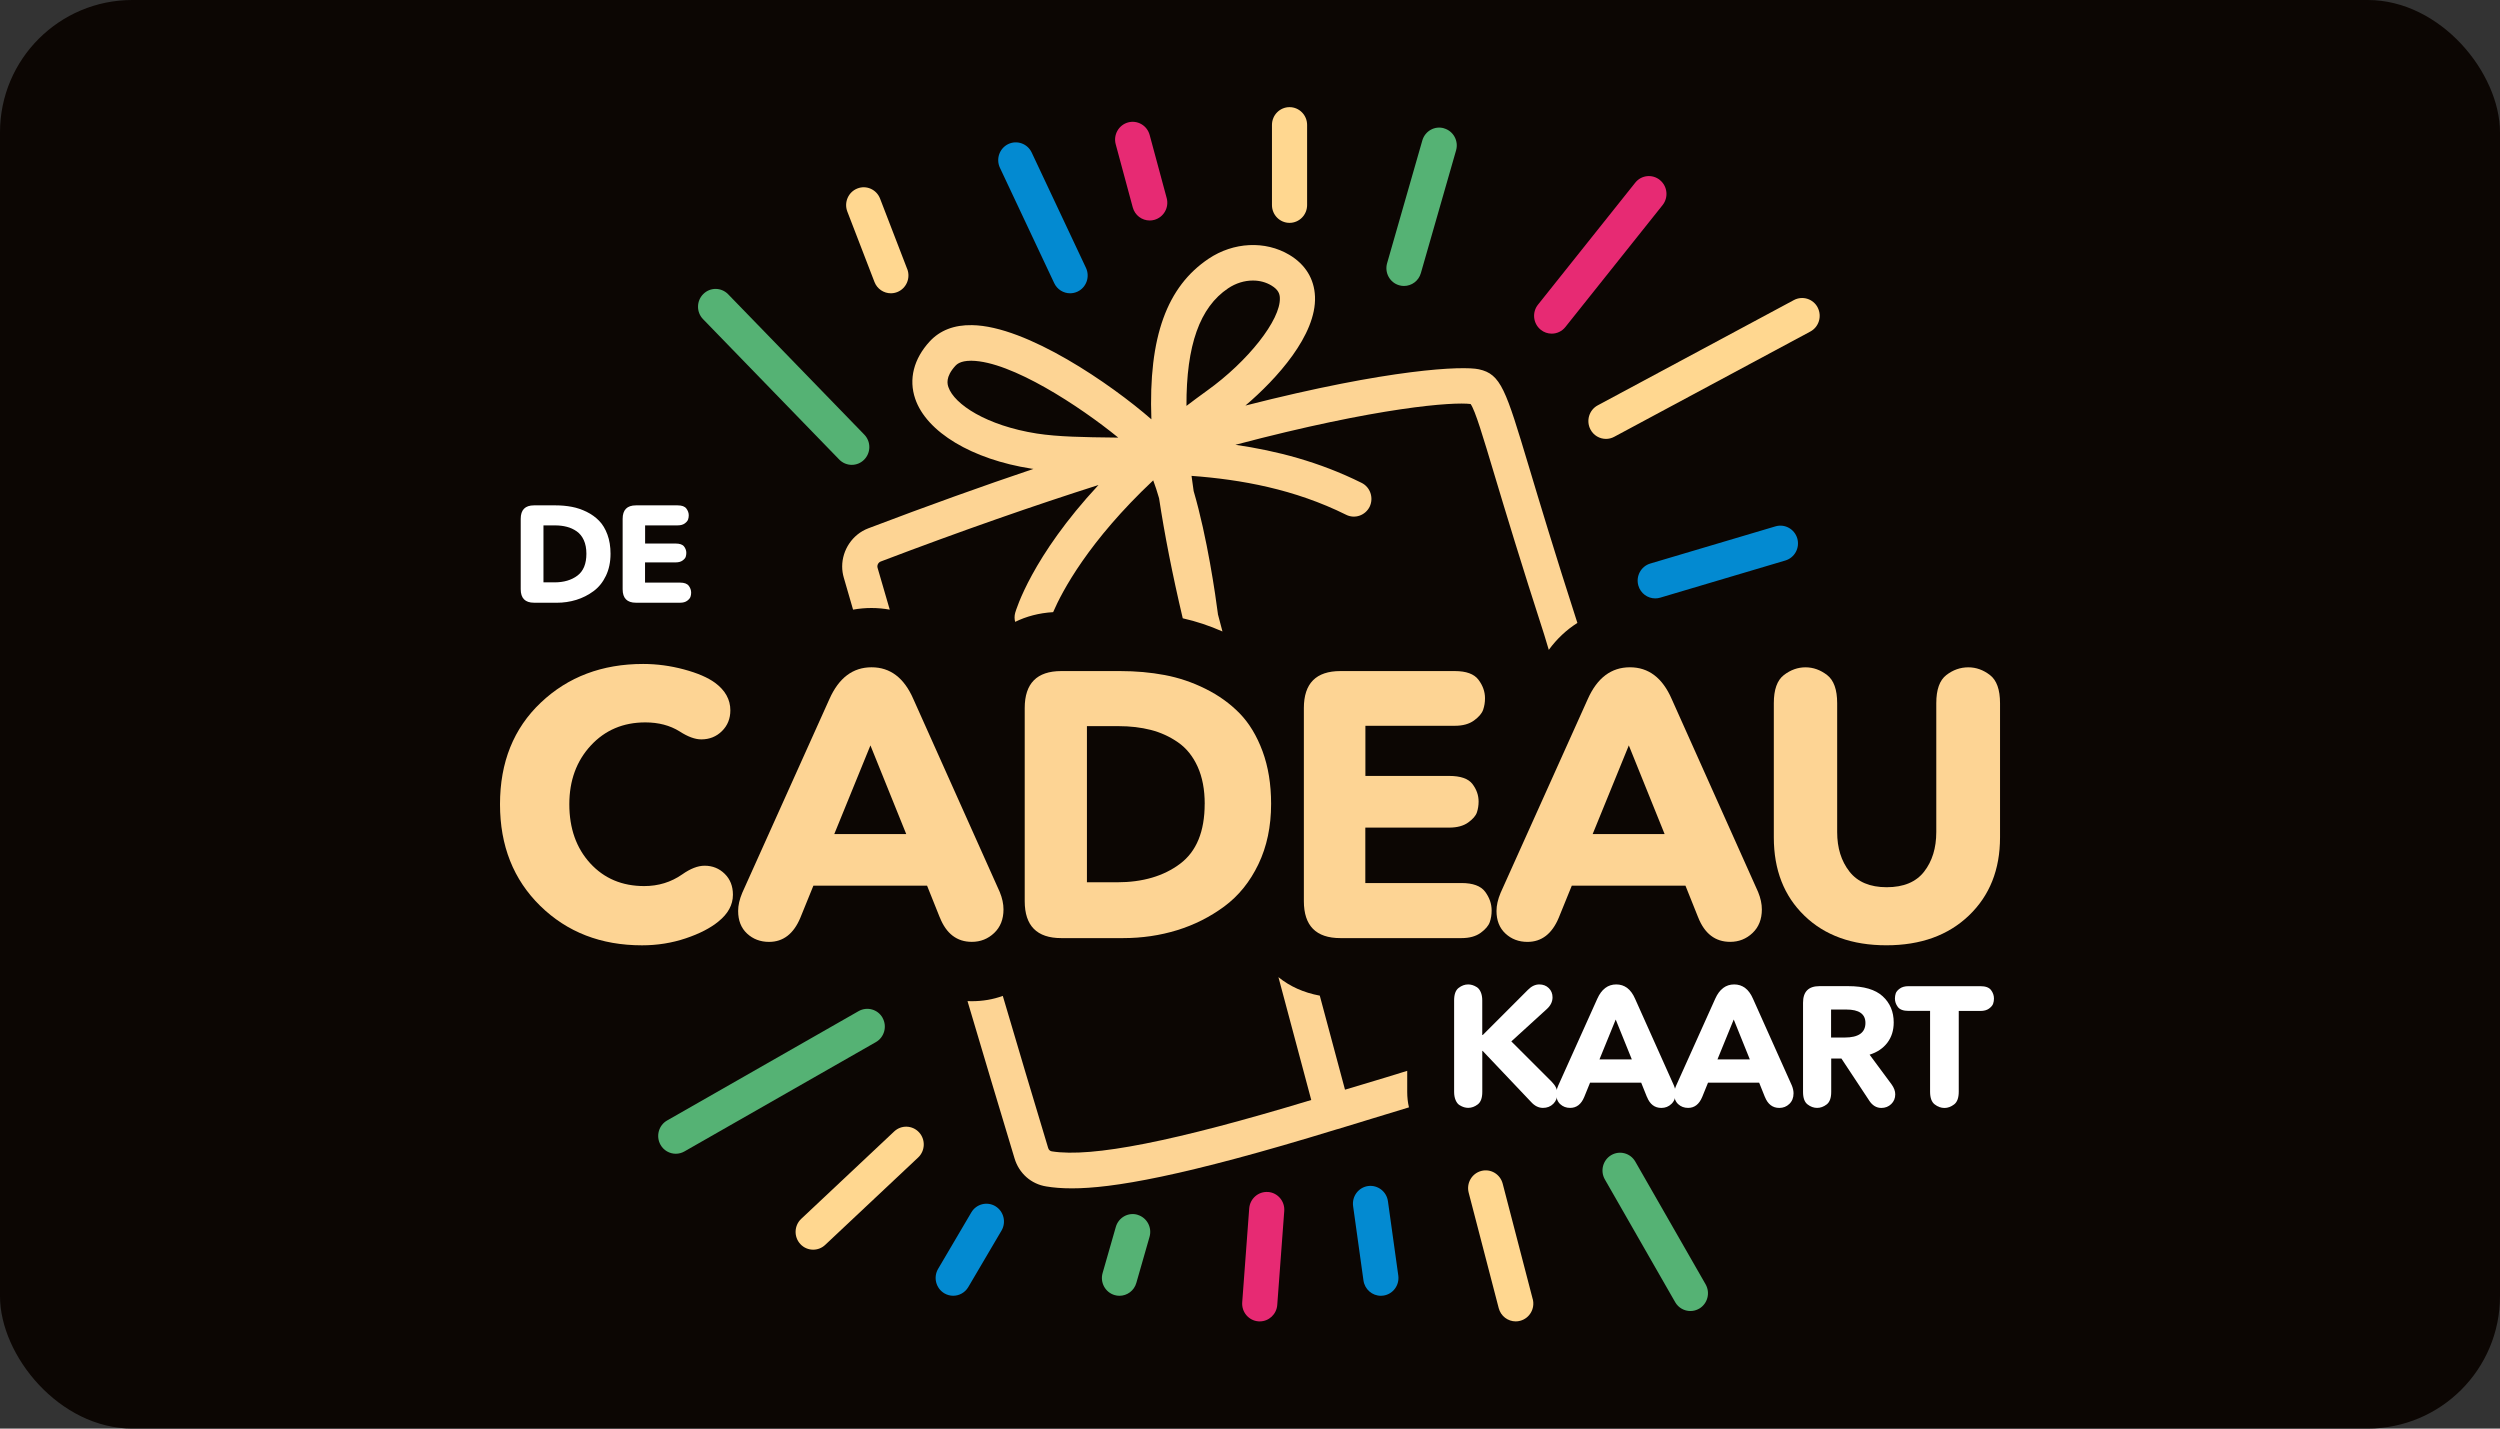 <?xml version="1.0" encoding="UTF-8"?>
<svg id="Capa_1" data-name="Capa 1" xmlns="http://www.w3.org/2000/svg" viewBox="0 0 70 40">
  <rect x="0" y="0" width="70" height="40" fill="#333333" stroke="none"/>
  <defs>
    <style>
      .cls-1 {
        fill: #55b274;
      }

      .cls-1, .cls-2, .cls-3, .cls-4, .cls-5, .cls-6, .cls-7 {
        stroke-width: 0px;
      }

      .cls-2 {
        fill: #038ad1;
      }

      .cls-3 {
        fill: #0c0603;
      }

      .cls-4 {
        fill: #fdd494;
      }

      .cls-5 {
        fill: #ffd790;
      }

      .cls-6 {
        fill: #e72a73;
      }

      .cls-7 {
        fill: #fff;
      }
    </style>
  </defs>
  <rect class="cls-3" width="70" height="40" rx="3.706" ry="3.706"/>
  <g>
    <path class="cls-4" d="M42.799,13.033c-.637-2.119-.771-2.56-1.391-2.693-.443-.096-2.477-.02-6.537,1.016.879-.747,1.992-1.976,1.949-3.052-.02-.495-.269-.9-.719-1.169-.676-.402-1.562-.359-2.261.11-1.158.777-1.687,2.175-1.601,4.496-1.126-.983-3.491-2.614-5.021-2.637-.502-.01-.899.146-1.185.455-.45.488-.594,1.059-.407,1.607.315.93,1.591,1.697,3.252,1.956.02.003.039.007.059.007-1.408.475-2.947,1.026-4.624,1.664-.446.169-.732.608-.732,1.069,0,.106.016.213.046.315.069.236.158.538.259.893.167-.03.338-.046.515-.046s.348.017.512.046c-.141-.478-.256-.877-.341-1.172-.02-.073.02-.149.089-.176,2.287-.87,4.315-1.574,6.097-2.142-1.87,2.012-2.307,3.494-2.333,3.58-.023.086-.023.173,0,.252.312-.153.669-.249,1.063-.272.253-.588.994-1.989,2.802-3.69.056.149.112.319.164.501.151.993.368,2.112.663,3.361.381.086.751.209,1.112.369l-.128-.485v-.01c-.066-.515-.299-2.142-.679-3.437-.02-.146-.039-.286-.059-.425,1.391.103,2.884.372,4.328,1.089.243.123.538.02.66-.226.118-.249.016-.548-.226-.667-1.188-.591-2.386-.9-3.534-1.066,4.023-1.063,6.113-1.205,6.586-1.142.128.176.348.913.676,2.009.308,1.026.732,2.431,1.385,4.45.043.143.085.286.128.425.226-.309.499-.565.801-.754-.646-2.002-1.063-3.394-1.368-4.41ZM31.209,12.252c-.847-.01-1.578-.02-2.179-.113-1.408-.222-2.31-.82-2.474-1.298-.026-.076-.095-.282.197-.601.033-.033.131-.139.433-.139h.02c1.109.017,3.022,1.269,4.105,2.152h-.102ZM33.795,10.94c-.2.143-.39.286-.574.425-.007-1.704.377-2.763,1.165-3.291.217-.146.459-.219.696-.219.187,0,.364.046.518.139.2.12.233.242.236.349.026.608-.889,1.773-2.041,2.597ZM39.403,29.983c-.397.126-.814.249-1.244.379-.164.05-.328.1-.499.149l-.706-2.633c-.45-.083-.84-.259-1.158-.518l.919,3.44c-3.829,1.159-6.14,1.617-7.265,1.438-.046-.007-.089-.043-.102-.096-.417-1.378-.847-2.823-1.27-4.257-.272.1-.564.149-.87.149-.039,0-.079,0-.118-.003.44,1.484.886,2.979,1.316,4.4.125.422.466.724.893.79.197.033.427.053.715.053,1.109,0,3.085-.322,7.429-1.657.007,0,.01,0,.016-.003.331-.103.66-.203.978-.299.345-.103.683-.206,1.014-.309-.033-.136-.049-.282-.049-.432v-.591Z"/>
    <g>
      <g>
        <path class="cls-7" d="M41.519,28.979l1.262-1.263c.1-.102.207-.152.319-.152.106,0,.195.034.265.102.07.068.106.154.106.259,0,.124-.055.234-.164.332l-.99.902,1.131,1.13c.106.108.159.217.159.328,0,.117-.038.214-.115.29-.077.076-.173.114-.289.114-.122,0-.233-.055-.333-.166l-1.356-1.43h-.01v1.149c0,.168-.042.284-.127.349-.085.065-.174.097-.268.097-.037,0-.076-.006-.115-.017s-.081-.031-.127-.059-.082-.075-.11-.14-.042-.142-.042-.23v-2.564c0-.168.042-.284.127-.349.084-.065.173-.097.267-.097.037,0,.076.006.115.017.039.011.081.031.127.059.045.029.082.075.11.14.028.065.042.142.042.231v.969h.014Z"/>
        <path class="cls-7" d="M46.113,30.713l-.16-.399h-1.431l-.164.403c-.084.203-.216.304-.394.304-.11,0-.202-.035-.277-.104-.075-.069-.112-.164-.112-.285,0-.07.017-.146.052-.228l1.098-2.441c.119-.266.296-.399.53-.399s.41.133.526.399l1.089,2.432c.031.076.047.149.047.218,0,.124-.039.222-.117.297-.078.075-.172.112-.282.112-.188,0-.322-.103-.403-.308ZM45.24,28.547l-.455,1.116h.906l-.451-1.116Z"/>
        <path class="cls-7" d="M49.416,30.713l-.16-.399h-1.431l-.164.403c-.085.203-.216.304-.394.304-.11,0-.202-.035-.277-.104-.075-.069-.113-.164-.113-.285,0-.07.017-.146.052-.228l1.098-2.441c.119-.266.296-.399.53-.399s.41.133.526.399l1.089,2.432c.031.076.047.149.047.218,0,.124-.039.222-.117.297-.078.075-.172.112-.281.112-.188,0-.322-.103-.404-.308ZM48.544,28.547l-.455,1.116h.906l-.45-1.116Z"/>
        <path class="cls-7" d="M52.335,30.812l-.775-1.173h-.286v.936c0,.168-.042.284-.127.349-.085.065-.174.097-.268.097s-.183-.032-.267-.097c-.085-.065-.127-.181-.127-.349v-2.498c0-.31.153-.465.46-.465h.807c.435,0,.755.094.962.282.206.188.31.433.31.734,0,.222-.059.411-.178.568s-.285.268-.497.335l.615.831c.069.095.103.188.103.28,0,.108-.037.198-.112.271-.075.073-.168.109-.277.109-.138,0-.252-.069-.343-.209ZM52.232,28.642c0-.25-.178-.375-.535-.375h-.427v.784h.38c.388,0,.582-.136.582-.409Z"/>
        <path class="cls-7" d="M54.043,28.305h-.605c-.144,0-.244-.037-.298-.109-.055-.073-.082-.152-.082-.237,0-.051.008-.099.023-.145.015-.046.054-.091.115-.135.061-.044.141-.066.242-.066h2.013c.144,0,.243.036.298.109.055.073.082.152.082.238,0,.051-.008.099-.024.145-.016.046-.054.091-.115.136-.061.044-.142.066-.242.066h-.605v2.26c0,.171-.043.29-.129.356-.086.066-.176.1-.27.1-.097,0-.188-.033-.275-.1-.086-.066-.129-.185-.129-.356v-2.26Z"/>
      </g>
      <g>
        <path class="cls-7" d="M15.585,16.876h-.632c-.249,0-.373-.126-.373-.377v-1.972c0-.252.124-.377.373-.377h.601c.16,0,.311.014.455.041s.282.074.417.14c.135.067.251.15.348.25.098.1.176.229.234.387s.087.337.087.537c0,.231-.043.437-.129.617-.086.18-.202.324-.348.431-.146.108-.306.189-.481.243-.175.054-.359.081-.552.081ZM16.419,15.504c0-.146-.024-.273-.072-.379-.048-.106-.115-.189-.2-.248s-.178-.102-.278-.127c-.1-.026-.21-.039-.329-.039h-.323v1.595h.308c.261,0,.476-.063.643-.189s.251-.33.251-.613Z"/>
        <path class="cls-7" d="M18.06,15.219h.856c.117,0,.196.028.238.083.042.055.063.115.063.179,0,.039-.006.075-.017.11-.011.034-.041.069-.089.104s-.113.052-.194.052h-.856v.566h.982c.117,0,.197.03.242.089s.067.123.067.193c0,.041-.006.08-.019.117-.013.037-.044.074-.093.11s-.115.054-.196.054h-1.237c-.249,0-.373-.126-.373-.377v-1.972c0-.252.124-.377.373-.377h1.169c.117,0,.197.03.242.089.044.059.067.122.067.189,0,.041-.006.08-.019.118s-.044.074-.093.11-.115.054-.196.054h-.914v.512Z"/>
      </g>
      <g>
        <path class="cls-4" d="M19.03,20.48c-.271-.169-.591-.253-.96-.253-.619,0-1.129.216-1.529.649-.4.433-.6.981-.6,1.642,0,.676.195,1.227.584,1.653.39.426.894.639,1.513.639.397,0,.751-.109,1.064-.327.23-.162.438-.243.626-.243.223,0,.41.076.564.227s.23.347.23.586c0,.282-.136.532-.407.75-.223.183-.527.34-.913.47-.386.13-.795.196-1.226.196-1.148,0-2.097-.368-2.849-1.104-.751-.736-1.127-1.684-1.127-2.846,0-1.176.381-2.124,1.143-2.846.762-.722,1.717-1.082,2.865-1.082.382,0,.763.051,1.143.153.379.102.669.227.871.375.285.211.428.468.428.771,0,.232-.078.426-.235.581-.157.155-.35.232-.579.232-.174,0-.376-.074-.605-.222Z"/>
        <path class="cls-4" d="M26.313,25.686l-.355-.887h-3.183l-.365.898c-.188.45-.48.676-.876.676-.244,0-.449-.078-.616-.233s-.25-.366-.25-.634c0-.155.038-.324.115-.507l2.442-5.428c.264-.592.657-.887,1.179-.887.522,0,.911.295,1.169.887l2.421,5.407c.069.169.104.331.104.486,0,.275-.087.495-.261.66-.174.165-.383.248-.626.248-.417,0-.717-.229-.897-.687ZM24.372,20.871l-1.012,2.482h2.014l-1.002-2.482Z"/>
        <path class="cls-4" d="M31.447,26.267h-1.732c-.682,0-1.023-.345-1.023-1.035v-5.407c0-.69.341-1.035,1.023-1.035h1.649c.438,0,.854.037,1.247.111s.774.202,1.143.386c.369.183.687.412.955.686.268.275.482.629.642,1.061.16.433.24.924.24,1.473,0,.633-.118,1.197-.355,1.69-.236.493-.555.887-.955,1.183-.4.295-.84.517-1.32.665s-.984.222-1.513.222ZM33.732,22.508c0-.401-.066-.748-.198-1.04-.132-.292-.315-.519-.548-.681-.233-.162-.487-.278-.762-.349-.275-.07-.576-.106-.903-.106h-.887v4.372h.845c.716,0,1.304-.173,1.763-.518.459-.345.689-.904.689-1.679Z"/>
        <path class="cls-4" d="M38.229,21.726h2.348c.32,0,.537.076.652.227s.172.315.172.491c0,.106-.016.206-.047.301s-.113.19-.245.285c-.132.095-.31.143-.532.143h-2.348v1.552h2.692c.32,0,.541.081.662.243s.183.338.183.528c0,.113-.017.22-.052.322-.035.102-.12.202-.255.301-.136.099-.315.148-.537.148h-3.391c-.682,0-1.023-.345-1.023-1.035v-5.407c0-.69.341-1.035,1.023-1.035h3.203c.32,0,.541.081.663.243.122.162.183.335.183.518,0,.113-.017.22-.052.322-.035.102-.12.202-.256.301-.136.099-.315.148-.537.148h-2.504v1.405Z"/>
        <path class="cls-4" d="M47.548,25.686l-.355-.887h-3.183l-.365.898c-.188.45-.48.676-.876.676-.244,0-.449-.078-.616-.233s-.251-.366-.251-.634c0-.155.038-.324.115-.507l2.442-5.428c.264-.592.658-.887,1.179-.887s.911.295,1.169.887l2.421,5.407c.069.169.104.331.104.486,0,.275-.087.495-.261.66-.174.165-.383.248-.626.248-.417,0-.717-.229-.897-.687ZM45.607,20.871l-1.012,2.482h2.014l-1.002-2.482Z"/>
        <path class="cls-4" d="M54.216,23.3v-3.612c0-.38.094-.642.282-.787s.393-.216.616-.216c.216,0,.418.072.605.216s.282.407.282.787v3.76c0,.901-.29,1.63-.871,2.186-.581.556-1.351.834-2.311.834-.96,0-1.726-.276-2.296-.829-.571-.552-.856-1.283-.856-2.191v-3.76c0-.38.094-.642.282-.787.188-.144.389-.216.605-.216s.418.072.605.216.282.407.282.787v3.612c0,.443.115.811.344,1.104.229.292.577.438,1.043.438.473,0,.823-.146,1.049-.438.226-.292.339-.66.339-1.104Z"/>
      </g>
    </g>
    <g>
      <path class="cls-1" d="M24.2,12.169l-3.812-3.93c-.191-.196-.502-.2-.696-.006-.194.193-.197.508-.006.704l3.812,3.93c.096.099.224.149.351.149.124,0,.249-.047.345-.143.194-.193.197-.508.006-.704Z"/>
      <path class="cls-1" d="M24.713,28.5c-.133-.239-.433-.323-.671-.189l-5.362,3.062c-.237.135-.32.439-.187.679.09.162.257.253.429.253.082,0,.165-.021.241-.064l5.362-3.062c.237-.135.32-.439.187-.679Z"/>
      <path class="cls-1" d="M47.757,35.961l-1.969-3.437c-.137-.238-.438-.318-.673-.181-.235.138-.315.443-.179.681l1.969,3.437c.091.159.257.248.426.248.084,0,.169-.022.247-.067.235-.138.315-.443.179-.681Z"/>
      <path class="cls-1" d="M40.435,3.593c-.261-.078-.534.075-.61.34l-.986,3.437c-.076.264.074.541.336.617.046.014.092.02.137.02.213,0,.41-.141.472-.359l.986-3.437c.076-.264-.074-.541-.336-.617Z"/>
      <path class="cls-1" d="M31.853,34.014c-.261-.078-.534.075-.61.34l-.37,1.291c-.076.264.074.54.335.617.046.014.092.02.137.02.213,0,.41-.141.472-.359l.37-1.291c.076-.264-.074-.54-.335-.617Z"/>
      <path class="cls-2" d="M27.872,33.774c-.234-.14-.536-.063-.675.173l-.93,1.581c-.139.236-.062.542.171.683.079.047.166.07.251.07.168,0,.331-.087.423-.243l.93-1.581c.139-.236.062-.542-.171-.683Z"/>
      <path class="cls-2" d="M39.152,35.714l-.29-2.081c-.038-.272-.288-.46-.556-.424-.269.038-.457.29-.419.563l.29,2.081c.035.249.245.429.487.429.023,0,.046-.002.069-.005.269-.038.457-.29.419-.563Z"/>
      <path class="cls-2" d="M50.324,15.076c-.077-.264-.351-.415-.611-.338l-3.505,1.041c-.261.078-.41.354-.334.618.063.217.259.358.472.358.046,0,.093-.006.139-.02l3.505-1.041c.261-.078.41-.354.334-.618Z"/>
      <path class="cls-2" d="M30.407,7.5l-1.52-3.23c-.117-.248-.41-.353-.656-.236-.245.118-.35.415-.233.664l1.52,3.23c.084.179.261.284.445.284.071,0,.143-.016.211-.048.245-.118.35-.415.233-.664Z"/>
      <path class="cls-5" d="M25.402,7.533l-.76-1.972c-.099-.256-.384-.384-.637-.283-.253.1-.378.389-.28.645l.76,1.972c.076.197.262.317.459.317.059,0,.12-.011.179-.034.253-.1.378-.389.28-.645Z"/>
      <path class="cls-5" d="M36.107,3c-.272,0-.492.223-.492.498v2.244c0,.275.22.498.492.498s.492-.223.492-.498v-2.244c0-.275-.22-.498-.492-.498Z"/>
      <path class="cls-5" d="M50.895,8.609c-.127-.243-.425-.335-.666-.207l-5.493,2.948c-.24.129-.331.43-.204.674.088.169.259.265.435.265.078,0,.157-.018.23-.058l5.493-2.948c.24-.129.331-.43.204-.674Z"/>
      <path class="cls-5" d="M25.734,31.706c-.185-.201-.496-.213-.696-.026l-2.604,2.448c-.199.187-.211.502-.026.704.097.106.229.159.361.159.12,0,.24-.044.335-.133l2.604-2.448c.199-.187.211-.502.026-.704Z"/>
      <path class="cls-5" d="M42.916,36.375l-.841-3.233c-.069-.266-.338-.426-.601-.355-.263.07-.42.342-.351.608l.841,3.233c.058.223.257.371.476.371.041,0,.084-.005.126-.017.263-.07.42-.342.351-.608Z"/>
      <path class="cls-6" d="M32.667,5.545l-.477-1.767c-.072-.266-.343-.422-.605-.35-.262.073-.417.346-.345.612l.477,1.767c.06.222.258.367.475.367.043,0,.087-.006.13-.018.262-.073.417-.346.345-.612Z"/>
      <path class="cls-6" d="M46.478,5.041c-.212-.173-.522-.14-.692.075l-2.722,3.414c-.171.214-.138.528.074.701.091.075.2.111.309.111.144,0,.286-.063.383-.185l2.722-3.414c.171-.214.138-.528-.074-.701Z"/>
      <path class="cls-6" d="M35.506,33.376c-.27-.021-.507.185-.528.459l-.196,2.629c-.021.274.183.514.454.534.013.001.025.001.037.001.255,0,.471-.199.49-.461l.196-2.629c.021-.274-.183-.514-.454-.534Z"/>
    </g>
  </g>
</svg>